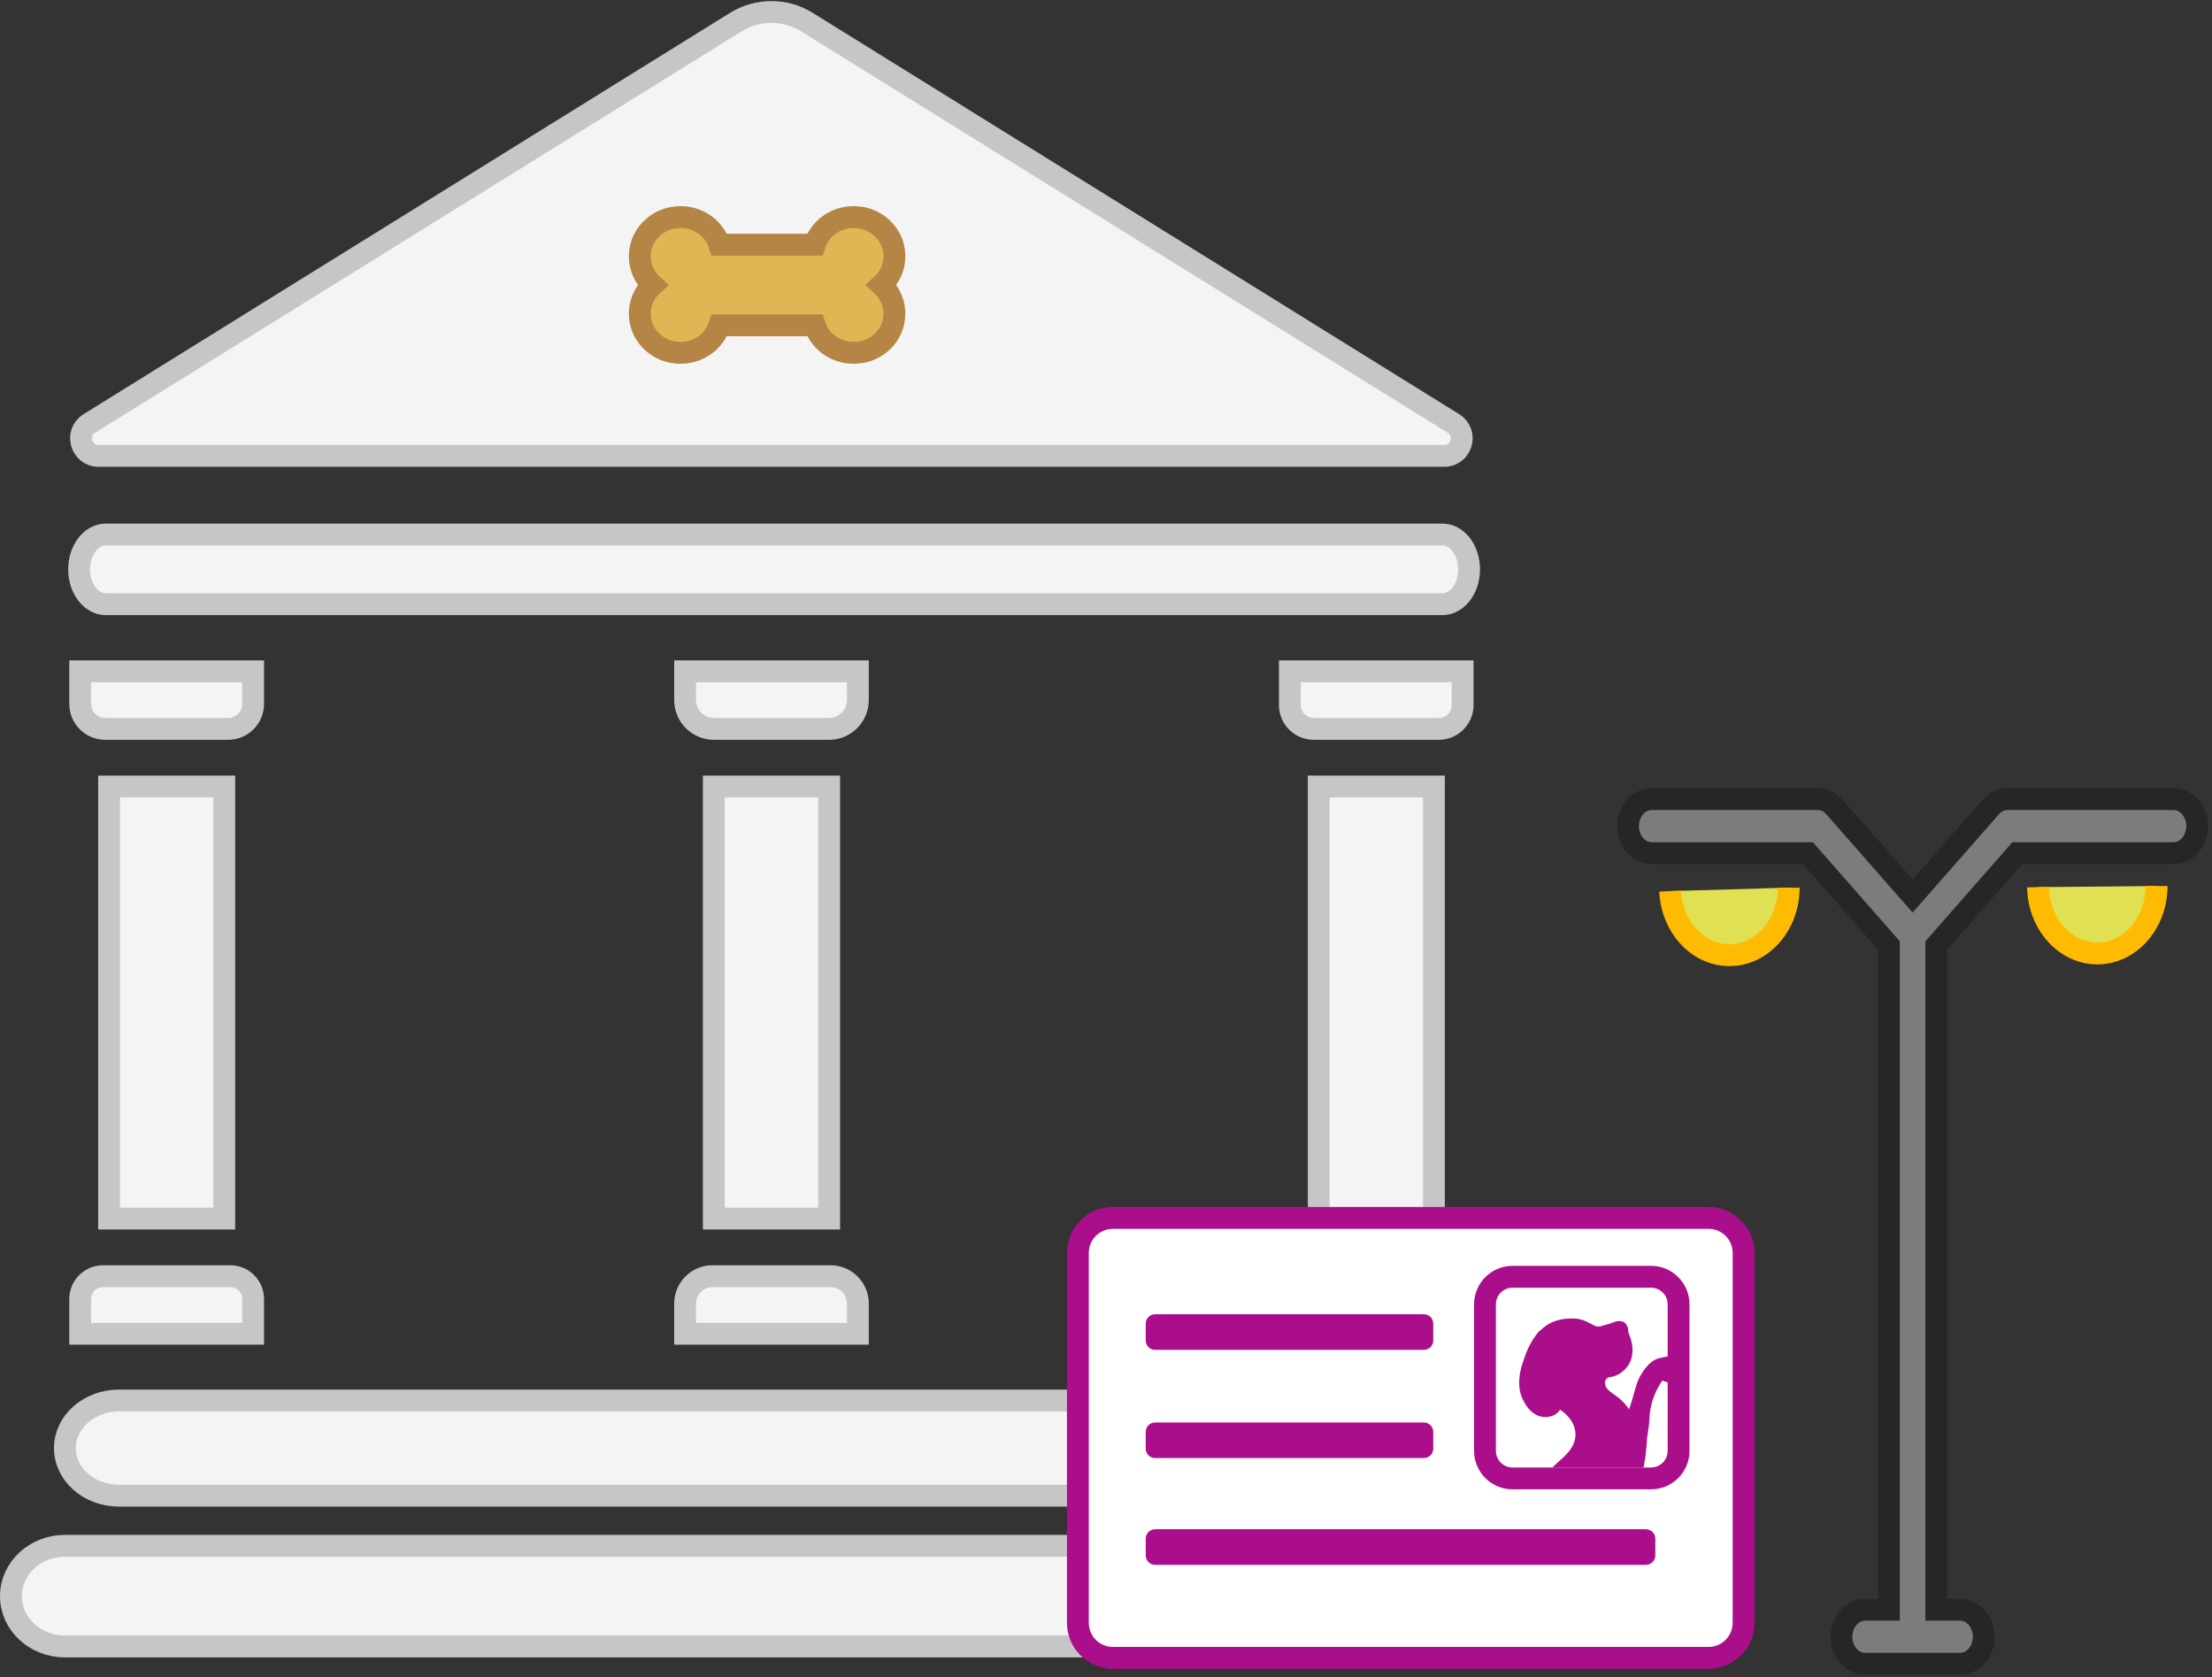 <?xml version="1.0" encoding="UTF-8" standalone="no"?>
<!DOCTYPE svg PUBLIC "-//W3C//DTD SVG 1.1//EN" "http://www.w3.org/Graphics/SVG/1.1/DTD/svg11.dtd">
<svg xmlns="http://www.w3.org/2000/svg" xmlns:xlink="http://www.w3.org/1999/xlink" version="1.1" width="405pt" height="307pt" viewBox="0 0 405 307">
<rect x="0" y="0" width="405" height="307" fill="#333333" stroke="none"/>
<g enable-background="new">
<g>
<path transform="matrix(1,0,0,1,-392.29,-408.739)" d="M 671.182 700.926 C 671.182 706.015 666.757 710.139 661.296 710.139 L 404.176 710.139 C 398.717 710.139 394.29 706.015 394.29 700.926 C 394.29 695.84 398.717 691.716 404.176 691.716 L 661.296 691.716 C 666.757 691.716 671.182 695.84 671.182 700.926 Z " fill="#f4f4f4"/>
<path transform="matrix(1,0,0,1,-392.29,-408.739)" stroke-width="4" stroke-linecap="butt" stroke-miterlimit="10" stroke-linejoin="miter" fill="none" stroke="#c6c6c6" d="M 671.182 700.926 C 671.182 706.015 666.757 710.139 661.296 710.139 L 404.176 710.139 C 398.717 710.139 394.29 706.015 394.29 700.926 C 394.29 695.84 398.717 691.716 404.176 691.716 L 661.296 691.716 C 666.757 691.716 671.182 695.84 671.182 700.926 Z "/>
<path transform="matrix(1,0,0,1,-387.616,-421.314)" d="M 656.623 686.402 C 656.623 691.212 652.198 695.109 646.737 695.109 L 409.387 695.109 C 403.929 695.109 399.502 691.212 399.502 686.402 C 399.502 681.591 403.929 677.692 409.387 677.692 L 646.737 677.692 C 652.198 677.692 656.623 681.591 656.623 686.402 Z " fill="#f4f4f4"/>
<path transform="matrix(1,0,0,1,-387.616,-421.314)" stroke-width="4" stroke-linecap="butt" stroke-miterlimit="10" stroke-linejoin="miter" fill="none" stroke="#c6c6c6" d="M 656.623 686.402 C 656.623 691.212 652.198 695.109 646.737 695.109 L 409.387 695.109 C 403.929 695.109 399.502 691.212 399.502 686.402 C 399.502 681.591 403.929 677.692 409.387 677.692 L 646.737 677.692 C 652.198 677.692 656.623 681.591 656.623 686.402 Z "/>
<path transform="matrix(1,0,0,1,-281.586,-432.077)" d="M 549.38 671.019 L 549.38 676.233 L 517.749 676.233 L 517.749 671.019 C 517.749 668.075 520.135 665.689 523.077 665.689 L 544.052 665.689 C 546.994 665.689 549.38 668.075 549.38 671.019 Z " fill="#53e0aa"/>
<path transform="matrix(1,0,0,1,-281.586,-432.077)" stroke-width="4" stroke-linecap="butt" stroke-miterlimit="10" stroke-linejoin="miter" fill="none" stroke="#177a59" d="M 549.38 671.019 L 549.38 676.233 L 517.749 676.233 L 517.749 671.019 C 517.749 668.075 520.135 665.689 523.077 665.689 L 544.052 665.689 C 546.994 665.689 549.38 668.075 549.38 671.019 Z "/>
<path transform="matrix(1,0,0,1,241.451,143.976)" d="M 0 0 L 21.087 0 L 21.087 79.093 L 0 79.093 Z " fill="#f4f4f4"/>
<path transform="matrix(1,0,0,1,241.451,143.976)" stroke-width="4" stroke-linecap="butt" stroke-miterlimit="10" stroke-linejoin="miter" fill="none" stroke="#c6c6c6" d="M 0 0 L 21.087 0 L 21.087 79.093 L 0 79.093 Z "/>
<path transform="matrix(1,0,0,1,-281.586,-484.423)" d="M 549.38 607.312 L 549.38 613.486 C 549.38 615.898 547.423 617.856 545.01 617.856 L 522.119 617.856 C 519.705 617.856 517.749 615.898 517.749 613.486 L 517.749 607.312 L 549.38 607.312 Z " fill="#f4f4f4"/>
<path transform="matrix(1,0,0,1,-281.586,-484.423)" stroke-width="4" stroke-linecap="butt" stroke-miterlimit="10" stroke-linejoin="miter" fill="none" stroke="#c6c6c6" d="M 549.38 607.312 L 549.38 613.486 C 549.38 615.898 547.423 617.856 545.01 617.856 L 522.119 617.856 C 519.705 617.856 517.749 615.898 517.749 613.486 L 517.749 607.312 L 549.38 607.312 Z "/>
<path transform="matrix(1,0,0,1,-333.933,-484.423)" d="M 491.002 607.312 L 491.002 612.573 C 491.002 615.491 488.639 617.856 485.722 617.856 L 464.653 617.856 C 461.736 617.856 459.371 615.491 459.371 612.573 L 459.371 607.312 L 491.002 607.312 Z " fill="#f4f4f4"/>
<path transform="matrix(1,0,0,1,-333.933,-484.423)" stroke-width="4" stroke-linecap="butt" stroke-miterlimit="10" stroke-linejoin="miter" fill="none" stroke="#c6c6c6" d="M 491.002 607.312 L 491.002 612.573 C 491.002 615.491 488.639 617.856 485.722 617.856 L 464.653 617.856 C 461.736 617.856 459.371 615.491 459.371 612.573 L 459.371 607.312 L 491.002 607.312 Z "/>
<path transform="matrix(1,0,0,1,-333.933,-432.077)" d="M 491.002 670.708 L 491.002 676.233 L 459.371 676.233 L 459.371 670.708 C 459.371 667.937 461.619 665.689 464.39 665.689 L 485.983 665.689 C 488.756 665.689 491.002 667.937 491.002 670.708 Z " fill="#f4f4f4"/>
<path transform="matrix(1,0,0,1,-333.933,-432.077)" stroke-width="4" stroke-linecap="butt" stroke-miterlimit="10" stroke-linejoin="miter" fill="none" stroke="#c6c6c6" d="M 491.002 670.708 L 491.002 676.233 L 459.371 676.233 L 459.371 670.708 C 459.371 667.937 461.619 665.689 464.39 665.689 L 485.983 665.689 C 488.756 665.689 491.002 667.937 491.002 670.708 Z "/>
<path transform="matrix(1,0,0,1,130.694,143.976)" d="M 0 0 L 21.12 0 L 21.12 79.093 L 0 79.093 Z " fill="#f4f4f4"/>
<path transform="matrix(1,0,0,1,130.694,143.976)" stroke-width="4" stroke-linecap="butt" stroke-miterlimit="10" stroke-linejoin="miter" fill="none" stroke="#c6c6c6" d="M 0 0 L 21.12 0 L 21.12 79.093 L 0 79.093 Z "/>
<path transform="matrix(1,0,0,1,-386.294,-432.077)" d="M 432.64 669.886 L 432.64 676.233 L 400.977 676.233 L 400.977 669.886 C 400.977 667.569 402.855 665.689 405.173 665.689 L 428.443 665.689 C 430.761 665.689 432.64 667.569 432.64 669.886 Z " fill="#f4f4f4"/>
<path transform="matrix(1,0,0,1,-386.294,-432.077)" stroke-width="4" stroke-linecap="butt" stroke-miterlimit="10" stroke-linejoin="miter" fill="none" stroke="#c6c6c6" d="M 432.64 669.886 L 432.64 676.233 L 400.977 676.233 L 400.977 669.886 C 400.977 667.569 402.855 665.689 405.173 665.689 L 428.443 665.689 C 430.761 665.689 432.64 667.569 432.64 669.886 Z "/>
<path transform="matrix(1,0,0,1,-386.294,-484.423)" d="M 432.64 607.312 L 432.64 613.275 C 432.64 615.803 430.588 617.856 428.058 617.856 L 405.558 617.856 C 403.027 617.856 400.977 615.803 400.977 613.275 L 400.977 607.312 L 432.64 607.312 Z " fill="#f4f4f4"/>
<path transform="matrix(1,0,0,1,-386.294,-484.423)" stroke-width="4" stroke-linecap="butt" stroke-miterlimit="10" stroke-linejoin="miter" fill="none" stroke="#c6c6c6" d="M 432.64 607.312 L 432.64 613.275 C 432.64 615.803 430.588 617.856 428.058 617.856 L 405.558 617.856 C 403.027 617.856 400.977 615.803 400.977 613.275 L 400.977 607.312 L 432.64 607.312 Z "/>
<path transform="matrix(1,0,0,1,19.971,143.976)" d="M 0 0 L 21.087 0 L 21.087 79.093 L 0 79.093 Z " fill="#f4f4f4"/>
<path transform="matrix(1,0,0,1,19.971,143.976)" stroke-width="4" stroke-linecap="butt" stroke-miterlimit="10" stroke-linejoin="miter" fill="none" stroke="#c6c6c6" d="M 0 0 L 21.087 0 L 21.087 79.093 L 0 79.093 Z "/>
<path transform="matrix(1,0,0,1,-386.221,-541.483)" d="M 652.331 619 L 533.978 545.541 C 529.995 543.056 524.931 543.056 520.929 545.541 L 402.575 619 C 399.844 620.707 401.039 624.936 404.263 624.936 L 650.643 624.936 C 653.868 624.936 655.081 620.707 652.331 619 Z " fill="#f4f4f4"/>
<path transform="matrix(1,0,0,1,-386.221,-541.483)" stroke-width="4" stroke-linecap="butt" stroke-miterlimit="10" stroke-linejoin="miter" fill="none" stroke="#c6c6c6" d="M 652.331 619 L 533.978 545.541 C 529.995 543.056 524.931 543.056 520.929 545.541 L 402.575 619 C 399.844 620.707 401.039 624.936 404.263 624.936 L 650.643 624.936 C 653.868 624.936 655.081 620.707 652.331 619 Z "/>
<path transform="matrix(1,0,0,1,-386.387,-496.263)" d="M 655.365 600.487 C 655.365 604.011 653.174 606.867 650.472 606.867 L 405.767 606.867 C 403.064 606.867 400.873 604.011 400.873 600.487 C 400.873 596.965 403.064 594.108 405.767 594.108 L 650.472 594.108 C 653.174 594.108 655.365 596.965 655.365 600.487 Z " fill="#f4f4f4"/>
<path transform="matrix(1,0,0,1,-386.387,-496.263)" stroke-width="4" stroke-linecap="butt" stroke-miterlimit="10" stroke-linejoin="miter" fill="none" stroke="#c6c6c6" d="M 655.365 600.487 C 655.365 604.011 653.174 606.867 650.472 606.867 L 405.767 606.867 C 403.064 606.867 400.873 604.011 400.873 600.487 C 400.873 596.965 403.064 594.108 405.767 594.108 L 650.472 594.108 C 653.174 594.108 655.365 596.965 655.365 600.487 Z "/>
<path transform="matrix(1,0,0,1,197.35,222.951)" d="M 0 74.123 L 0 6.409 C 0 5.989 .041 5.572 .123 5.159 C .205 4.746 .327 4.345 .488 3.957 C .649 3.568 .846 3.198 1.08 2.849 C 1.314 2.499 1.58 2.175 1.877 1.877 C 2.175 1.58 2.499 1.314 2.849 1.08 C 3.198 .846 3.568 .649 3.957 .488 C 4.345 .327 4.746 .205 5.159 .123 C 5.572 .041 5.989 0 6.409 0 L 115.475 0 C 115.896 0 116.313 .041 116.726 .123 C 117.139 .205 117.539 .327 117.928 .488 C 118.317 .649 118.686 .846 119.036 1.08 C 119.386 1.314 119.71 1.58 120.007 1.877 C 120.305 2.175 120.571 2.499 120.805 2.849 C 121.038 3.198 121.236 3.568 121.397 3.957 C 121.558 4.345 121.68 4.746 121.762 5.159 C 121.844 5.572 121.885 5.989 121.885 6.409 L 121.885 74.123 C 121.885 74.544 121.844 74.961 121.762 75.374 C 121.68 75.786 121.558 76.187 121.397 76.576 C 121.236 76.965 121.038 77.334 120.805 77.684 C 120.571 78.034 120.305 78.358 120.007 78.655 C 119.71 78.953 119.386 79.219 119.036 79.452 C 118.686 79.686 118.317 79.884 117.928 80.045 C 117.539 80.206 117.138 80.327 116.726 80.409 C 116.313 80.492 115.896 80.533 115.475 80.533 L 6.409 80.533 C 5.989 80.533 5.572 80.492 5.159 80.409 C 4.746 80.327 4.345 80.206 3.957 80.045 C 3.568 79.884 3.198 79.686 2.849 79.452 C 2.499 79.219 2.175 78.953 1.877 78.655 C 1.58 78.358 1.314 78.034 1.08 77.684 C .846 77.334 .649 76.965 .488 76.576 C .327 76.187 .205 75.786 .123 75.374 C .041 74.961 0 74.544 0 74.123 Z " fill="#ffffff"/>
<path transform="matrix(1,0,0,1,197.35,222.951)" stroke-width="4" stroke-linecap="butt" stroke-miterlimit="10" stroke-linejoin="miter" fill="none" stroke="#ab0e8a" d="M 0 74.123 L 0 6.409 C 0 5.989 .041 5.572 .123 5.159 C .205 4.746 .327 4.345 .488 3.957 C .649 3.568 .846 3.198 1.08 2.849 C 1.314 2.499 1.58 2.175 1.877 1.877 C 2.175 1.58 2.499 1.314 2.849 1.08 C 3.198 .846 3.568 .649 3.957 .488 C 4.345 .327 4.746 .205 5.159 .123 C 5.572 .041 5.989 0 6.409 0 L 115.475 0 C 115.896 0 116.313 .041 116.726 .123 C 117.139 .205 117.539 .327 117.928 .488 C 118.317 .649 118.686 .846 119.036 1.08 C 119.386 1.314 119.71 1.58 120.007 1.877 C 120.305 2.175 120.571 2.499 120.805 2.849 C 121.038 3.198 121.236 3.568 121.397 3.957 C 121.558 4.345 121.68 4.746 121.762 5.159 C 121.844 5.572 121.885 5.989 121.885 6.409 L 121.885 74.123 C 121.885 74.544 121.844 74.961 121.762 75.374 C 121.68 75.786 121.558 76.187 121.397 76.576 C 121.236 76.965 121.038 77.334 120.805 77.684 C 120.571 78.034 120.305 78.358 120.007 78.655 C 119.71 78.953 119.386 79.219 119.036 79.452 C 118.686 79.686 118.317 79.884 117.928 80.045 C 117.539 80.206 117.138 80.327 116.726 80.409 C 116.313 80.492 115.896 80.533 115.475 80.533 L 6.409 80.533 C 5.989 80.533 5.572 80.492 5.159 80.409 C 4.746 80.327 4.345 80.206 3.957 80.045 C 3.568 79.884 3.198 79.686 2.849 79.452 C 2.499 79.219 2.175 78.953 1.877 78.655 C 1.58 78.358 1.314 78.034 1.08 77.684 C .846 77.334 .649 76.965 .488 76.576 C .327 76.187 .205 75.786 .123 75.374 C .041 74.961 0 74.544 0 74.123 Z "/>
<path transform="matrix(1,0,0,1,271.888,233.723)" d="M 0 31.873 L 0 5.039 C 0 4.708 .032 4.381 .097 4.056 C .161 3.732 .257 3.416 .384 3.111 C .51 2.805 .665 2.515 .849 2.24 C 1.033 1.964 1.242 1.71 1.476 1.476 C 1.71 1.242 1.964 1.033 2.24 .849 C 2.515 .665 2.805 .51 3.111 .384 C 3.416 .257 3.732 .161 4.056 .097 C 4.381 .032 4.708 0 5.039 0 L 30.406 0 C 30.736 0 31.064 .032 31.389 .097 C 31.713 .161 32.028 .257 32.334 .384 C 32.64 .51 32.93 .665 33.205 .849 C 33.48 1.033 33.735 1.242 33.969 1.476 C 34.203 1.71 34.412 1.964 34.596 2.24 C 34.779 2.515 34.935 2.805 35.061 3.111 C 35.188 3.416 35.283 3.732 35.348 4.056 C 35.412 4.381 35.445 4.708 35.445 5.039 L 35.445 31.873 C 35.445 32.204 35.412 32.531 35.348 32.856 C 35.283 33.18 35.188 33.495 35.061 33.801 C 34.935 34.107 34.779 34.397 34.595 34.672 C 34.412 34.947 34.203 35.202 33.969 35.436 C 33.735 35.67 33.48 35.879 33.205 36.063 C 32.93 36.246 32.64 36.402 32.334 36.528 C 32.028 36.655 31.713 36.75 31.389 36.815 C 31.064 36.88 30.736 36.912 30.406 36.912 L 5.039 36.912 C 4.708 36.912 4.381 36.88 4.056 36.815 C 3.732 36.75 3.416 36.655 3.111 36.528 C 2.805 36.402 2.515 36.246 2.24 36.063 C 1.964 35.879 1.71 35.67 1.476 35.436 C 1.242 35.202 1.033 34.947 .849 34.672 C .665 34.397 .51 34.107 .384 33.801 C .257 33.495 .161 33.18 .097 32.856 C .032 32.531 0 32.204 0 31.873 Z " fill="#ffffff"/>
<path transform="matrix(1,0,0,1,271.888,233.723)" stroke-width="4" stroke-linecap="butt" stroke-miterlimit="10" stroke-linejoin="miter" fill="none" stroke="#ab0e8a" d="M 0 31.873 L 0 5.039 C 0 4.708 .032 4.381 .097 4.056 C .161 3.732 .257 3.416 .384 3.111 C .51 2.805 .665 2.515 .849 2.24 C 1.033 1.964 1.242 1.71 1.476 1.476 C 1.71 1.242 1.964 1.033 2.24 .849 C 2.515 .665 2.805 .51 3.111 .384 C 3.416 .257 3.732 .161 4.056 .097 C 4.381 .032 4.708 0 5.039 0 L 30.406 0 C 30.736 0 31.064 .032 31.389 .097 C 31.713 .161 32.028 .257 32.334 .384 C 32.64 .51 32.93 .665 33.205 .849 C 33.48 1.033 33.735 1.242 33.969 1.476 C 34.203 1.71 34.412 1.964 34.596 2.24 C 34.779 2.515 34.935 2.805 35.061 3.111 C 35.188 3.416 35.283 3.732 35.348 4.056 C 35.412 4.381 35.445 4.708 35.445 5.039 L 35.445 31.873 C 35.445 32.204 35.412 32.531 35.348 32.856 C 35.283 33.18 35.188 33.495 35.061 33.801 C 34.935 34.107 34.779 34.397 34.595 34.672 C 34.412 34.947 34.203 35.202 33.969 35.436 C 33.735 35.67 33.48 35.879 33.205 36.063 C 32.93 36.246 32.64 36.402 32.334 36.528 C 32.028 36.655 31.713 36.75 31.389 36.815 C 31.064 36.88 30.736 36.912 30.406 36.912 L 5.039 36.912 C 4.708 36.912 4.381 36.88 4.056 36.815 C 3.732 36.75 3.416 36.655 3.111 36.528 C 2.805 36.402 2.515 36.246 2.24 36.063 C 1.964 35.879 1.71 35.67 1.476 35.436 C 1.242 35.202 1.033 34.947 .849 34.672 C .665 34.397 .51 34.107 .384 33.801 C .257 33.495 .161 33.18 .097 32.856 C .032 32.531 0 32.204 0 31.873 Z "/>
<path transform="matrix(1,0,0,1,209.772,240.586)" d="M 0 4.798 L 0 1.718 C 0 1.49 .044 1.271 .131 1.06 C .218 .85 .342 .664 .503 .503 C .664 .342 .85 .218 1.06 .131 C 1.271 .044 1.49 0 1.718 0 L 50.928 0 C 51.156 0 51.375 .044 51.586 .131 C 51.796 .218 51.982 .342 52.143 .503 C 52.304 .664 52.428 .85 52.515 1.06 C 52.602 1.271 52.646 1.49 52.646 1.718 L 52.646 4.798 C 52.646 5.026 52.602 5.245 52.515 5.455 C 52.428 5.666 52.304 5.851 52.143 6.013 C 51.982 6.174 51.796 6.298 51.586 6.385 C 51.375 6.472 51.156 6.516 50.928 6.516 L 1.718 6.516 C 1.49 6.516 1.271 6.472 1.06 6.385 C .85 6.298 .664 6.174 .503 6.013 C .342 5.851 .218 5.666 .131 5.455 C .044 5.245 0 5.026 0 4.798 Z " fill="#ab0e8a"/>
<path transform="matrix(1,0,0,1,209.772,260.394)" d="M 0 4.798 L 0 1.718 C 0 1.49 .044 1.271 .131 1.06 C .218 .85 .342 .664 .503 .503 C .664 .342 .85 .218 1.06 .131 C 1.271 .044 1.49 0 1.718 0 L 50.928 0 C 51.156 0 51.375 .044 51.586 .131 C 51.796 .218 51.982 .342 52.143 .503 C 52.304 .664 52.428 .85 52.515 1.06 C 52.602 1.271 52.646 1.49 52.646 1.718 L 52.646 4.798 C 52.646 5.026 52.602 5.245 52.515 5.455 C 52.428 5.666 52.304 5.851 52.143 6.013 C 51.982 6.174 51.796 6.298 51.586 6.385 C 51.375 6.472 51.156 6.516 50.928 6.516 L 1.718 6.516 C 1.49 6.516 1.271 6.472 1.06 6.385 C .85 6.298 .664 6.174 .503 6.013 C .342 5.851 .218 5.666 .131 5.455 C .044 5.245 0 5.026 0 4.798 Z " fill="#ab0e8a"/>
<path transform="matrix(1,0,0,1,209.772,279.94)" d="M 0 4.798 L 0 1.718 C 0 1.49 .044 1.271 .131 1.06 C .218 .85 .342 .664 .503 .503 C .664 .342 .85 .218 1.06 .131 C 1.271 .044 1.49 0 1.718 0 L 91.585 0 C 91.813 0 92.032 .044 92.243 .131 C 92.453 .218 92.639 .342 92.8 .503 C 92.961 .664 93.085 .85 93.172 1.06 C 93.26 1.271 93.303 1.49 93.303 1.718 L 93.303 4.798 C 93.303 5.026 93.26 5.245 93.172 5.455 C 93.085 5.666 92.961 5.851 92.8 6.013 C 92.639 6.174 92.453 6.298 92.243 6.385 C 92.032 6.472 91.813 6.516 91.585 6.516 L 1.718 6.516 C 1.49 6.516 1.271 6.472 1.06 6.385 C .85 6.298 .664 6.174 .503 6.013 C .342 5.851 .218 5.666 .131 5.455 C .044 5.245 0 5.026 0 4.798 Z " fill="#ab0e8a"/>
<clipPath id="cp0">
<path transform="matrix(.25,0,0,.25,0,0)" d="M 1095.297 1054.315 L 1095.297 963.118 C 1095.297 960.444 1095.808 957.873 1096.831 955.404 C 1097.854 952.934 1099.31 950.755 1101.2 948.865 C 1103.091 946.975 1105.27 945.518 1107.74 944.495 C 1110.209 943.472 1112.781 942.961 1115.454 942.961 L 1201.424 942.961 C 1204.097 942.961 1206.668 943.472 1209.137 944.495 C 1211.607 945.518 1213.786 946.975 1215.677 948.865 C 1217.567 950.755 1219.023 952.934 1220.046 955.404 C 1221.069 957.873 1221.58 960.444 1221.581 963.118 L 1221.581 1054.315 C 1221.58 1056.988 1221.069 1059.559 1220.046 1062.028 C 1219.023 1064.498 1217.567 1066.678 1215.677 1068.568 C 1213.786 1070.458 1211.607 1071.914 1209.137 1072.937 C 1206.668 1073.96 1204.097 1074.471 1201.424 1074.471 L 1115.454 1074.471 C 1112.781 1074.471 1110.209 1073.96 1107.74 1072.937 C 1105.27 1071.914 1103.091 1070.458 1101.2 1068.568 C 1099.31 1066.678 1097.854 1064.498 1096.831 1062.028 C 1095.808 1059.559 1095.297 1056.988 1095.297 1054.315 Z "/>
</clipPath>
<g clip-path="url(#cp0)">
<g>
<clipPath id="cp1">
<path transform="matrix(.25,0,0,.25,273.75,235.5)" d="M 0 0 L 127 0 L 127 133 L 0 133 Z "/>
</clipPath>
<g clip-path="url(#cp1)">
<path transform="matrix(1,0,0,1,262.089,161.533)" d="M 39.913 98.192 C 39.981 95.841 40.768 93.3 42.282 91.183 C 43.445 91.731 44.953 91.823 45.765 90.857 C 46.596 89.86 46.737 88.408 45.71 87.479 C 44.522 86.421 42.824 86.796 41.464 87.171 C 39.722 87.663 38.147 90.125 37.63 91.688 C 37.372 92.482 37.156 93.282 36.923 94.075 C 36.689 94.894 36.473 95.761 36.11 96.524 C 36.123 96.383 36.049 96.26 35.969 96.149 C 35.372 95.312 34.627 94.574 33.784 93.977 C 33.274 93.614 32.738 93.282 32.301 92.832 C 31.797 92.315 31.495 91.343 32.123 90.783 C 32.4 90.537 32.849 90.555 33.2 90.463 C 33.667 90.34 34.117 90.137 34.523 89.879 C 35.298 89.386 35.95 88.66 36.332 87.854 C 37.089 86.279 36.886 84.414 36.221 82.839 C 36.104 82.568 36 82.273 36.024 81.99 C 36.043 81.596 35.846 81.166 35.63 80.852 C 35.323 80.421 34.793 80.273 34.289 80.298 C 33.532 80.335 33.157 80.655 32.418 80.833 C 31.618 81.018 30.615 81.559 29.852 81.147 C 28.751 80.544 27.637 79.923 26.351 79.843 C 26.123 79.83 25.896 79.824 25.662 79.824 C 24.345 79.824 23.016 80.052 21.835 80.636 C 21.299 80.901 20.481 81.436 19.865 82.095 C 19.25 82.729 18.832 83.473 19.072 84.174 C 19.189 84.507 19.644 84.734 19.927 84.531 C 19.509 84.894 19.207 87.14 19.102 87.663 C 18.893 88.765 18.85 89.94 19.016 91.054 C 19.256 92.648 19.945 94.291 21.139 95.312 C 21.625 95.091 21.293 95.46 21.785 95.632 C 22.388 95.841 22.991 96.137 23.545 96.512 C 25.379 97.73 26.751 99.755 26.277 101.945 C 25.643 104.917 22.278 106.241 20.813 108.733 C 19.164 111.52 18.37 115.63 18.967 118.898 C 19.022 119.206 20.093 122.953 20.395 122.953 C 18.641 123.538 17.01 122.091 16.155 120.732 C 14.512 118.116 14.629 114.56 16.432 112.049 C 16.74 111.618 17.102 111.2 17.238 110.689 C 17.367 110.179 17.176 109.539 16.666 109.372 C 16.296 109.249 15.896 109.409 15.552 109.588 C 9.589 112.695 10.955 121.027 14.998 124.774 C 16.487 126.153 17.841 126.657 19.81 127.279 C 21.57 127.826 24.997 127.125 26.302 128.848 C 26.899 129.629 27.803 130.515 28.8 130.515 L 40.036 130.515 C 41.082 130.515 41.993 129.531 42.073 128.245 C 42.214 125.851 40.147 125.63 38.319 125.654 C 37.279 125.667 37.126 125.833 36.098 125.851 C 35.52 125.87 35.569 126.048 35.624 125.507 C 35.636 125.359 35.649 124.953 35.784 124.86 C 38.91 122.83 37.513 118.443 34.917 116.658 C 34.615 116.449 34.295 116.252 33.963 116.098 C 33.938 116.086 33.913 116.074 33.895 116.055 C 33.827 115.987 33.932 115.92 33.981 115.889 C 34.351 115.674 34.658 115.323 34.929 114.997 C 35.612 114.16 36.264 113.305 36.836 112.388 C 37.07 112 37.298 111.606 37.507 111.2 C 37.513 111.2 37.513 111.194 37.513 111.194 C 37.562 111.096 37.611 110.995 37.66 110.895 C 38.158 111.361 38.363 112.011 38.489 112.662 C 38.634 113.383 38.623 114.051 39.172 114.62 C 39.828 115.292 40.344 116.174 41.172 116.687 C 42.125 117.275 43.47 116.854 43.949 115.851 C 44.662 114.333 43.637 112.945 42.678 111.809 C 42.231 111.277 41.727 110.764 41.368 110.173 C 40.933 109.463 40.761 108.586 40.077 108.048 C 39.953 107.948 39.369 107.73 38.761 107.499 C 39.364 104.681 39.464 101.828 39.464 101.828 C 39.47 101.632 39.87 99.496 39.913 98.192 Z " fill="#ab0e8a"/>
<path transform="matrix(1,0,0,1,209.314,136.618)" d="M 72.595 106.947 C 72.508 107.065 72.031 107.605 71.949 107.723 C 70.709 109.45 70.093 110.931 69.45 112.938 C 68.923 114.585 68.636 116.369 68.987 118.077 C 69.362 119.883 70.76 122.169 72.693 122.668 C 73.587 122.899 74.612 122.806 75.405 122.326 C 75.631 122.191 75.84 122.028 76.019 121.827 C 77.523 120.162 76.616 117.629 75.823 115.855 C 75.327 114.746 74.627 113.734 74.059 112.661 C 73.768 112.109 73.5 111.54 73.319 110.942 C 73.175 110.468 73.155 109.964 73.094 109.474 C 73.022 108.932 72.94 108.392 72.836 107.856 C 72.807 107.704 72.571 106.991 72.644 106.883 C 72.635 106.896 72.601 106.938 72.595 106.947 M 72.644 106.883 L 72.646 106.882 L 72.644 106.883 " fill="#ab0e8a"/>
</g>
</g>
</g>
<path transform="matrix(1,0,0,1,-337.857,-523.735)" d="M 499.257 575.911 C 501.08 577.561 502.049 580.099 501.419 582.79 C 500.79 585.531 498.423 587.712 495.545 588.206 C 491.612 588.886 488.103 586.622 487.031 583.284 L 469.576 583.284 C 468.502 586.622 464.995 588.886 461.062 588.206 C 458.2 587.712 455.833 585.531 455.186 582.79 C 454.556 580.099 455.527 577.561 457.348 575.911 C 455.544 574.259 454.573 571.756 455.186 569.064 C 455.798 566.306 458.165 564.11 461.045 563.598 C 464.978 562.9 468.502 565.165 469.576 568.52 L 487.031 568.52 C 488.103 565.165 491.629 562.9 495.58 563.598 C 498.457 564.11 500.807 566.306 501.437 569.064 C 502.034 571.756 501.08 574.259 499.257 575.911 Z " fill="#e0b553"/>
<path transform="matrix(1,0,0,1,-337.857,-523.735)" stroke-width="4" stroke-linecap="butt" stroke-miterlimit="10" stroke-linejoin="miter" fill="none" stroke="#b48544" d="M 499.257 575.911 C 501.08 577.561 502.049 580.099 501.419 582.79 C 500.79 585.531 498.423 587.712 495.545 588.206 C 491.612 588.886 488.103 586.622 487.031 583.284 L 469.576 583.284 C 468.502 586.622 464.995 588.886 461.062 588.206 C 458.2 587.712 455.833 585.531 455.186 582.79 C 454.556 580.099 455.527 577.561 457.348 575.911 C 455.544 574.259 454.573 571.756 455.186 569.064 C 455.798 566.306 458.165 564.11 461.045 563.598 C 464.978 562.9 468.502 565.165 469.576 568.52 L 487.031 568.52 C 488.103 565.165 491.629 562.9 495.58 563.598 C 498.457 564.11 500.807 566.306 501.437 569.064 C 502.034 571.756 501.08 574.259 499.257 575.911 Z "/>
<path transform="matrix(1,0,0,1,-252.315,-473.362)" d="M 650.267 619.647 L 619.871 619.647 C 618.719 619.647 617.614 620.171 616.8 621.098 L 602.501 637.385 L 588.2 621.098 C 587.386 620.171 586.282 619.647 585.131 619.647 L 554.733 619.647 C 552.337 619.647 550.391 621.864 550.391 624.594 C 550.391 627.325 552.337 629.54 554.733 629.54 L 583.333 629.54 L 598.157 646.43 L 598.157 768.038 L 593.816 768.038 C 591.418 768.038 589.472 770.255 589.472 772.985 C 589.472 775.716 591.418 777.931 593.816 777.931 L 611.186 777.931 C 613.583 777.931 615.527 775.716 615.527 772.985 C 615.527 770.255 613.583 768.038 611.186 768.038 L 606.842 768.038 L 606.842 646.43 L 621.669 629.54 L 650.267 629.54 C 652.664 629.54 654.61 627.325 654.61 624.594 C 654.61 621.864 652.664 619.647 650.267 619.647 Z " fill="#7c7c7c"/>
<path transform="matrix(1,0,0,1,-252.315,-473.362)" stroke-width="4" stroke-linecap="butt" stroke-miterlimit="10" stroke-linejoin="miter" fill="none" stroke="#262626" d="M 650.267 619.647 L 619.871 619.647 C 618.719 619.647 617.614 620.171 616.8 621.098 L 602.501 637.385 L 588.2 621.098 C 587.386 620.171 586.282 619.647 585.131 619.647 L 554.733 619.647 C 552.337 619.647 550.391 621.864 550.391 624.594 C 550.391 627.325 552.337 629.54 554.733 629.54 L 583.333 629.54 L 598.157 646.43 L 598.157 768.038 L 593.816 768.038 C 591.418 768.038 589.472 770.255 589.472 772.985 C 589.472 775.716 591.418 777.931 593.816 777.931 L 611.186 777.931 C 613.583 777.931 615.527 775.716 615.527 772.985 C 615.527 770.255 613.583 768.038 611.186 768.038 L 606.842 768.038 L 606.842 646.43 L 621.669 629.54 L 650.267 629.54 C 652.664 629.54 654.61 627.325 654.61 624.594 C 654.61 621.864 652.664 619.647 650.267 619.647 Z "/>
<path transform="matrix(1,0,0,1,-216.823,-465.842)" d="M 589.973 628.243 C 590.081 634.955 594.91 640.38 600.828 640.38 C 606.808 640.38 611.675 634.843 611.684 628.034 " fill="#e0e053"/>
<path transform="matrix(1,0,0,1,-216.823,-465.842)" stroke-width="4" stroke-linecap="butt" stroke-miterlimit="10" stroke-linejoin="miter" fill="none" stroke="#ffbb02" d="M 589.973 628.243 C 590.081 634.955 594.91 640.38 600.828 640.38 C 606.808 640.38 611.675 634.843 611.684 628.034 "/>
<path transform="matrix(1,0,0,1,-248.664,-465.7)" d="M 554.464 628.827 C 554.756 635.35 559.507 640.555 565.306 640.555 C 571.29 640.555 576.16 635.009 576.162 628.192 " fill="#e0e053"/>
<path transform="matrix(1,0,0,1,-248.664,-465.7)" stroke-width="4" stroke-linecap="butt" stroke-miterlimit="10" stroke-linejoin="miter" fill="none" stroke="#ffbb02" d="M 554.464 628.827 C 554.756 635.35 559.507 640.555 565.306 640.555 C 571.29 640.555 576.16 635.009 576.162 628.192 "/>
</g>
</g>
</svg>
